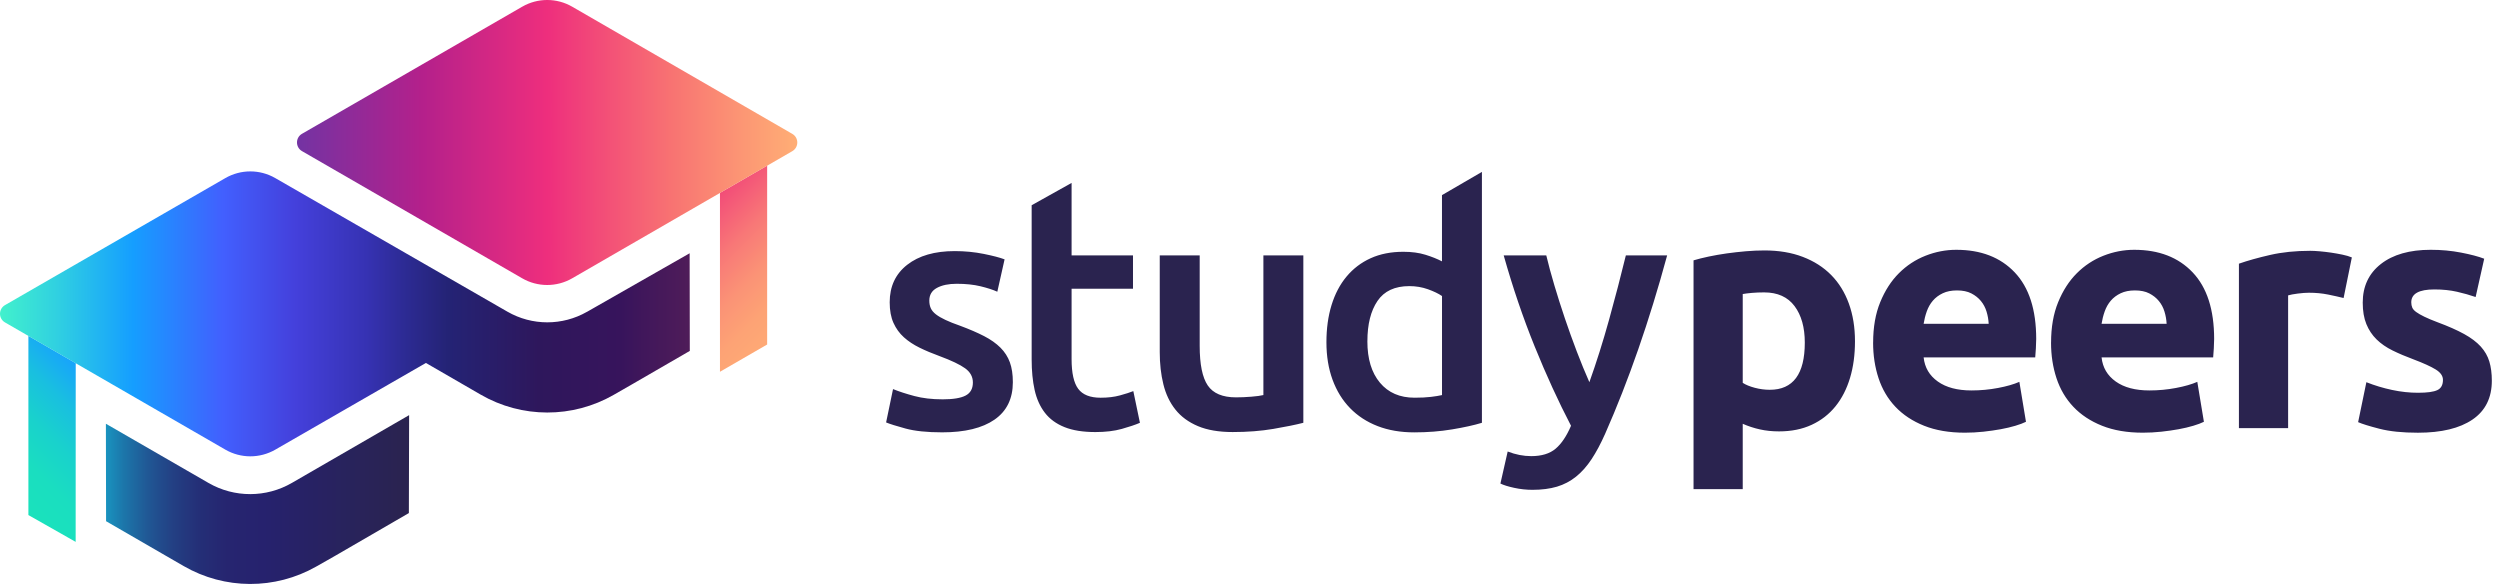 <svg class="logoDesktop" xmlns="http://www.w3.org/2000/svg" viewBox="0 0 137 32">
							  <defs>
							    <linearGradient id="a" x1=".116" x2="5.575" y1="26.786" y2="21.327" gradientUnits="userSpaceOnUse">
							      <stop offset="0" stop-color="#1ae2bc"></stop>
							      <stop offset=".25" stop-color="#1adec0"></stop>
							      <stop offset=".5" stop-color="#19d2cc"></stop>
							      <stop offset=".75" stop-color="#19bfe0"></stop>
							      <stop offset="1" stop-color="#18a3fc"></stop>
							    </linearGradient>
							    <linearGradient id="b" x1="38.023" x2="43.471" y1="12" y2="17.448" gradientUnits="userSpaceOnUse">
							      <stop offset="0" stop-color="#f24c78"></stop>
							      <stop offset=".05" stop-color="#f35378"></stop>
							      <stop offset=".33" stop-color="#f87877"></stop>
							      <stop offset=".59" stop-color="#fb9376"></stop>
							      <stop offset=".822" stop-color="#fda375"></stop>
							      <stop offset="1" stop-color="#fea975"></stop>
							    </linearGradient>
							    <linearGradient id="c" x1="0" x2="37.799" y1="17.199" y2="17.199" gradientUnits="userSpaceOnUse">
							      <stop offset="0" stop-color="#42f1cc"></stop>
							      <stop offset=".083" stop-color="#30d0e1"></stop>
							      <stop offset=".193" stop-color="#159eff"></stop>
							      <stop offset=".324" stop-color="#425ffe"></stop>
							      <stop offset=".429" stop-color="#4440db"></stop>
							      <stop offset=".531" stop-color="#3632b3"></stop>
							      <stop offset=".584" stop-color="#2d2b95"></stop>
							      <stop offset=".65" stop-color="#242375"></stop>
							      <stop offset=".781" stop-color="#2e175c"></stop>
							      <stop offset=".9" stop-color="#37145c"></stop>
							      <stop offset=".935" stop-color="#41175b"></stop>
							      <stop offset="1" stop-color="#4f1c59"></stop>
							    </linearGradient>
							    <linearGradient id="d" x1="16.275" x2="43.692" y1="7.809" y2="7.809" gradientUnits="userSpaceOnUse">
							      <stop offset="0" stop-color="#7333a3"></stop>
							      <stop offset=".25" stop-color="#b4208b"></stop>
							      <stop offset=".5" stop-color="#ee2e7d"></stop>
							      <stop offset=".58" stop-color="#f14579"></stop>
							      <stop offset=".75" stop-color="#f87372"></stop>
							      <stop offset=".889" stop-color="#fc9674"></stop>
							      <stop offset="1" stop-color="#ffae75"></stop>
							    </linearGradient>
							    <linearGradient id="e" x1="5.803" x2="22.421" y1="27.374" y2="27.374" gradientUnits="userSpaceOnUse">
							      <stop offset="0" stop-color="#1993bf"></stop>
							      <stop offset=".059" stop-color="#1c76aa"></stop>
							      <stop offset=".137" stop-color="#205895"></stop>
							      <stop offset=".219" stop-color="#234084"></stop>
							      <stop offset=".306" stop-color="#242f77"></stop>
							      <stop offset=".401" stop-color="#262570"></stop>
							      <stop offset=".52" stop-color="#26226e"></stop>
							      <stop offset="1" stop-color="#2a234f"></stop>
							    </linearGradient>
							  </defs>
							  <path fill="url(#a)" d="M1.556 18.405v9.82l2.59 1.47.004-9.793z"></path>
							  <path fill="url(#b)" d="M39.454 10.569v9.804l2.586-1.494V9.076z"></path>
							  <path fill="url(#c)" d="M32.169 17.086c-1.352.773-3.012.771-4.362-.006l-12.724-7.322c-.846-.487-1.888-.487-2.734.001L.274 16.72c-.365.211-.365.738-0.0.949l12.075 6.971c.846.489 1.889.489 2.736.002l8.254-4.752 2.016 1.165.985.57c2.256 1.305 5.035 1.309 7.295.011l1.038-.596 3.128-1.81-.009-5.351-5.62 3.207z"></path>
							  <path fill="url(#d)" d="M28.617.367L16.549 7.332c-.365.211-.365.738-0.0.949l12.068 6.97c.847.489 1.892.489 2.739-0l12.062-6.967c.365-.211.365-.738 0-.948L31.356.367c-.847-.489-1.891-.49-2.738-0z"></path>
							  <path fill="url(#e)" d="M22.421 22.749l-6.421 3.712c-1.413.82-3.156.822-4.571.006l-5.626-3.246.01 5.341 3.267 1.889.989.571c2.244 1.296 5.006 1.306 7.259.026l1.027-.583 4.051-2.349.014-5.366z"></path>
							  <g>
							    <path fill="#2a234f" d="M51.65 21.884c.579 0 1.001-.069 1.266-.208.265-.139.398-.377.398-.715 0-.313-.142-.573-.425-.778-.284-.205-.751-.428-1.402-.669-.398-.145-.763-.298-1.095-.461-.332-.163-.618-.353-.859-.57-.241-.217-.431-.479-.57-.787-.139-.307-.208-.684-.208-1.131 0-.868.319-1.553.959-2.054.639-.5 1.507-.751 2.605-.751.555 0 1.085.052 1.592.154.507.103.887.202 1.14.299l-.398 1.773c-.241-.109-.549-.208-.923-.299-.374-.09-.808-.136-1.303-.136-.446 0-.808.075-1.085.226-.278.151-.416.383-.416.697 0 .157.027.296.081.416.054.121.148.232.28.335.132.103.307.205.525.307.217.103.482.208.796.317.518.193.959.383 1.321.57.362.187.66.398.896.633.235.235.407.504.516.805.109.302.163.663.163 1.085 0 .905-.335 1.589-1.004 2.053-.669.464-1.625.697-2.867.697-.832 0-1.502-.07-2.008-.208-.507-.138-.863-.25-1.067-.335l.38-1.827c.326.133.715.259 1.167.38.452.121.968.181 1.547.181zm4.884-10.637l2.189-1.223v3.973h3.365v1.827h-3.365v3.854c0 .76.12 1.303.362 1.628.241.326.651.489 1.23.489.398 0 .751-.042 1.058-.127.308-.084.552-.163.733-.235l.362 1.737c-.253.109-.585.22-.995.335-.41.115-.893.172-1.447.172-.676 0-1.239-.09-1.691-.271-.452-.181-.811-.443-1.076-.787-.265-.344-.452-.76-.561-1.248-.109-.488-.163-1.046-.163-1.673v-8.448zm14.889 11.922c-.422.109-.971.22-1.646.335-.675.115-1.417.172-2.225.172-.76 0-1.396-.109-1.909-.326-.513-.217-.923-.518-1.23-.905-.308-.386-.528-.847-.66-1.384-.133-.536-.199-1.124-.199-1.764v-5.301h2.189v4.957c0 1.013.147 1.737.443 2.171.295.434.811.651 1.547.651.265 0 .546-.012.841-.036.296-.024.516-.054.66-.09v-7.653h2.189v9.172zm9.787 0c-.434.133-.98.253-1.637.362-.657.109-1.348.163-2.072.163-.748 0-1.417-.115-2.008-.344-.591-.229-1.095-.558-1.511-.986-.416-.428-.736-.947-.959-1.556-.223-.609-.335-1.294-.335-2.053 0-.748.093-1.426.28-2.035.187-.609.461-1.131.823-1.565.362-.434.802-.769 1.321-1.004.518-.235 1.115-.353 1.791-.353.458 0 .862.054 1.212.163.35.109.651.229.905.362v-3.63l2.189-1.273v13.749zm-6.278-4.468c0 .965.229 1.722.688 2.27.458.549 1.091.823 1.9.823.35 0 .648-.015.896-.045.247-.03.449-.063.606-.099v-5.428c-.193-.133-.45-.256-.769-.371-.32-.114-.66-.172-1.022-.172-.796 0-1.378.271-1.746.814-.368.543-.552 1.279-.552 2.207zm16.427-4.704c-.975 3.594-2.107 6.851-3.395 9.769-.241.543-.489 1.007-.743 1.393-.254.386-.537.706-.851.959-.314.253-.664.437-1.05.552-.386.114-.833.172-1.34.172-.338 0-.673-.036-1.005-.109-.332-.072-.583-.151-.752-.235l.398-1.755c.436.169.866.253 1.29.253.569 0 1.014-.136 1.336-.407.321-.271.603-.691.845-1.257-.691-1.326-1.354-2.774-1.99-4.342-.636-1.568-1.202-3.232-1.699-4.993h2.334c.121.507.269 1.056.445 1.646.176.591.366 1.191.572 1.8.206.609.424 1.215.654 1.818.23.603.46 1.164.69 1.683.384-1.073.744-2.216 1.081-3.428.336-1.212.642-2.385.918-3.519h2.261zm10.294 4.704c0 .736-.09 1.405-.271 2.008-.181.603-.446 1.122-.796 1.556-.35.434-.784.772-1.303 1.013-.519.241-1.116.362-1.791.362-.374 0-.724-.036-1.049-.109-.326-.072-.639-.175-.941-.307v3.582h-2.696V14.267c.241-.072.518-.142.832-.208.314-.066.642-.123.986-.172.344-.048.694-.087 1.049-.118.356-.03.697-.045 1.022-.045.784 0 1.483.117 2.099.353.615.235 1.134.567 1.556.995.422.428.745.95.968 1.565.223.615.335 1.303.335 2.062zm-2.75.072c0-.832-.187-1.499-.561-1.999-.374-.5-.929-.751-1.665-.751-.241 0-.464.009-.669.027-.205.018-.374.039-.506.063v4.867c.169.109.389.199.66.271.271.072.546.109.823.109 1.278-1e-7 1.918-.862 1.918-2.587zm3.745 0c0-.844.129-1.583.389-2.216.259-.633.6-1.161 1.022-1.583.422-.422.907-.742 1.456-.959.549-.217 1.113-.326 1.691-.326 1.351 0 2.418.413 3.202 1.239.784.826 1.176 2.042 1.176 3.645 0 .157-.006.329-.018.516-.012.187-.024.353-.036.498h-6.115c.06.555.319.995.778 1.321.458.326 1.073.488 1.845.488.495 0 .98-.045 1.456-.136.476-.09.865-.202 1.167-.335l.362 2.189c-.145.072-.338.145-.579.217-.241.072-.51.136-.805.19-.296.054-.612.099-.95.136-.338.036-.676.054-1.013.054-.857 0-1.601-.127-2.234-.38-.633-.253-1.158-.6-1.574-1.04-.416-.44-.724-.962-.923-1.565-.199-.603-.299-1.254-.299-1.954zm6.332-1.031c-.012-.229-.051-.452-.118-.669-.066-.217-.169-.41-.308-.579-.139-.169-.314-.307-.524-.416-.211-.109-.474-.163-.787-.163-.302 0-.561.051-.778.154-.217.103-.398.238-.543.407-.145.169-.256.365-.335.588-.079.223-.136.45-.172.679h3.564zm3.419 1.031c0-.844.129-1.583.389-2.216.259-.633.6-1.161 1.022-1.583.422-.422.907-.742 1.456-.959.549-.217 1.113-.326 1.691-.326 1.351 0 2.418.413 3.202 1.239.784.826 1.176 2.042 1.176 3.645 0 .157-.006.329-.018.516-.012.187-.024.353-.036.498h-6.115c.06.555.319.995.778 1.321.458.326 1.073.488 1.845.488.495 0 .98-.045 1.456-.136.476-.09.865-.202 1.167-.335l.362 2.189c-.145.072-.338.145-.579.217-.241.072-.51.136-.805.19-.296.054-.612.099-.95.136-.338.036-.676.054-1.013.054-.857 0-1.601-.127-2.234-.38-.633-.253-1.158-.6-1.574-1.04-.416-.44-.724-.962-.923-1.565-.199-.603-.299-1.254-.299-1.954zm6.332-1.031c-.012-.229-.051-.452-.118-.669-.066-.217-.169-.41-.308-.579-.139-.169-.314-.307-.524-.416-.211-.109-.474-.163-.787-.163-.302 0-.561.051-.778.154-.217.103-.398.238-.543.407-.145.169-.256.365-.335.588-.079.223-.136.45-.172.679h3.564zm9.697-1.411c-.241-.06-.525-.124-.85-.19-.326-.066-.675-.099-1.049-.099-.169 0-.371.015-.606.045-.235.03-.413.063-.534.1v7.273h-2.696v-9.01c.482-.169 1.052-.328 1.71-.479.657-.151 1.39-.226 2.198-.226.145 0 .319.009.525.027.205.018.41.042.615.072.205.03.41.067.615.109.205.042.38.094.525.154l-.452 2.225zm4.089 5.192c.494 0 .844-.048 1.049-.145.205-.096.308-.283.308-.561 0-.217-.133-.407-.398-.57-.265-.163-.669-.347-1.212-.552-.422-.156-.805-.319-1.149-.488-.344-.169-.636-.371-.877-.606-.241-.235-.428-.516-.561-.841-.133-.326-.199-.717-.199-1.176 0-.892.332-1.598.995-2.117.663-.518 1.574-.778 2.732-.778.579 0 1.134.051 1.664.154.531.103.953.214 1.266.335l-.47 2.099c-.314-.109-.654-.205-1.022-.289-.368-.084-.781-.127-1.239-.127-.844 0-1.266.235-1.266.706 0 .109.018.205.054.289.036.085.109.166.217.244.109.079.256.163.443.254.187.091.425.192.715.301.591.219 1.079.435 1.466.648.386.213.69.443.914.689.223.247.38.521.47.822.09.301.136.65.136 1.047 0 .939-.353 1.649-1.058 2.13-.706.481-1.704.722-2.994.722-.844 0-1.547-.072-2.108-.217-.561-.145-.95-.265-1.167-.362l.452-2.189c.458.181.929.323 1.411.425.482.103.959.154 1.429.154z"></path>
							  </g>
							</svg>